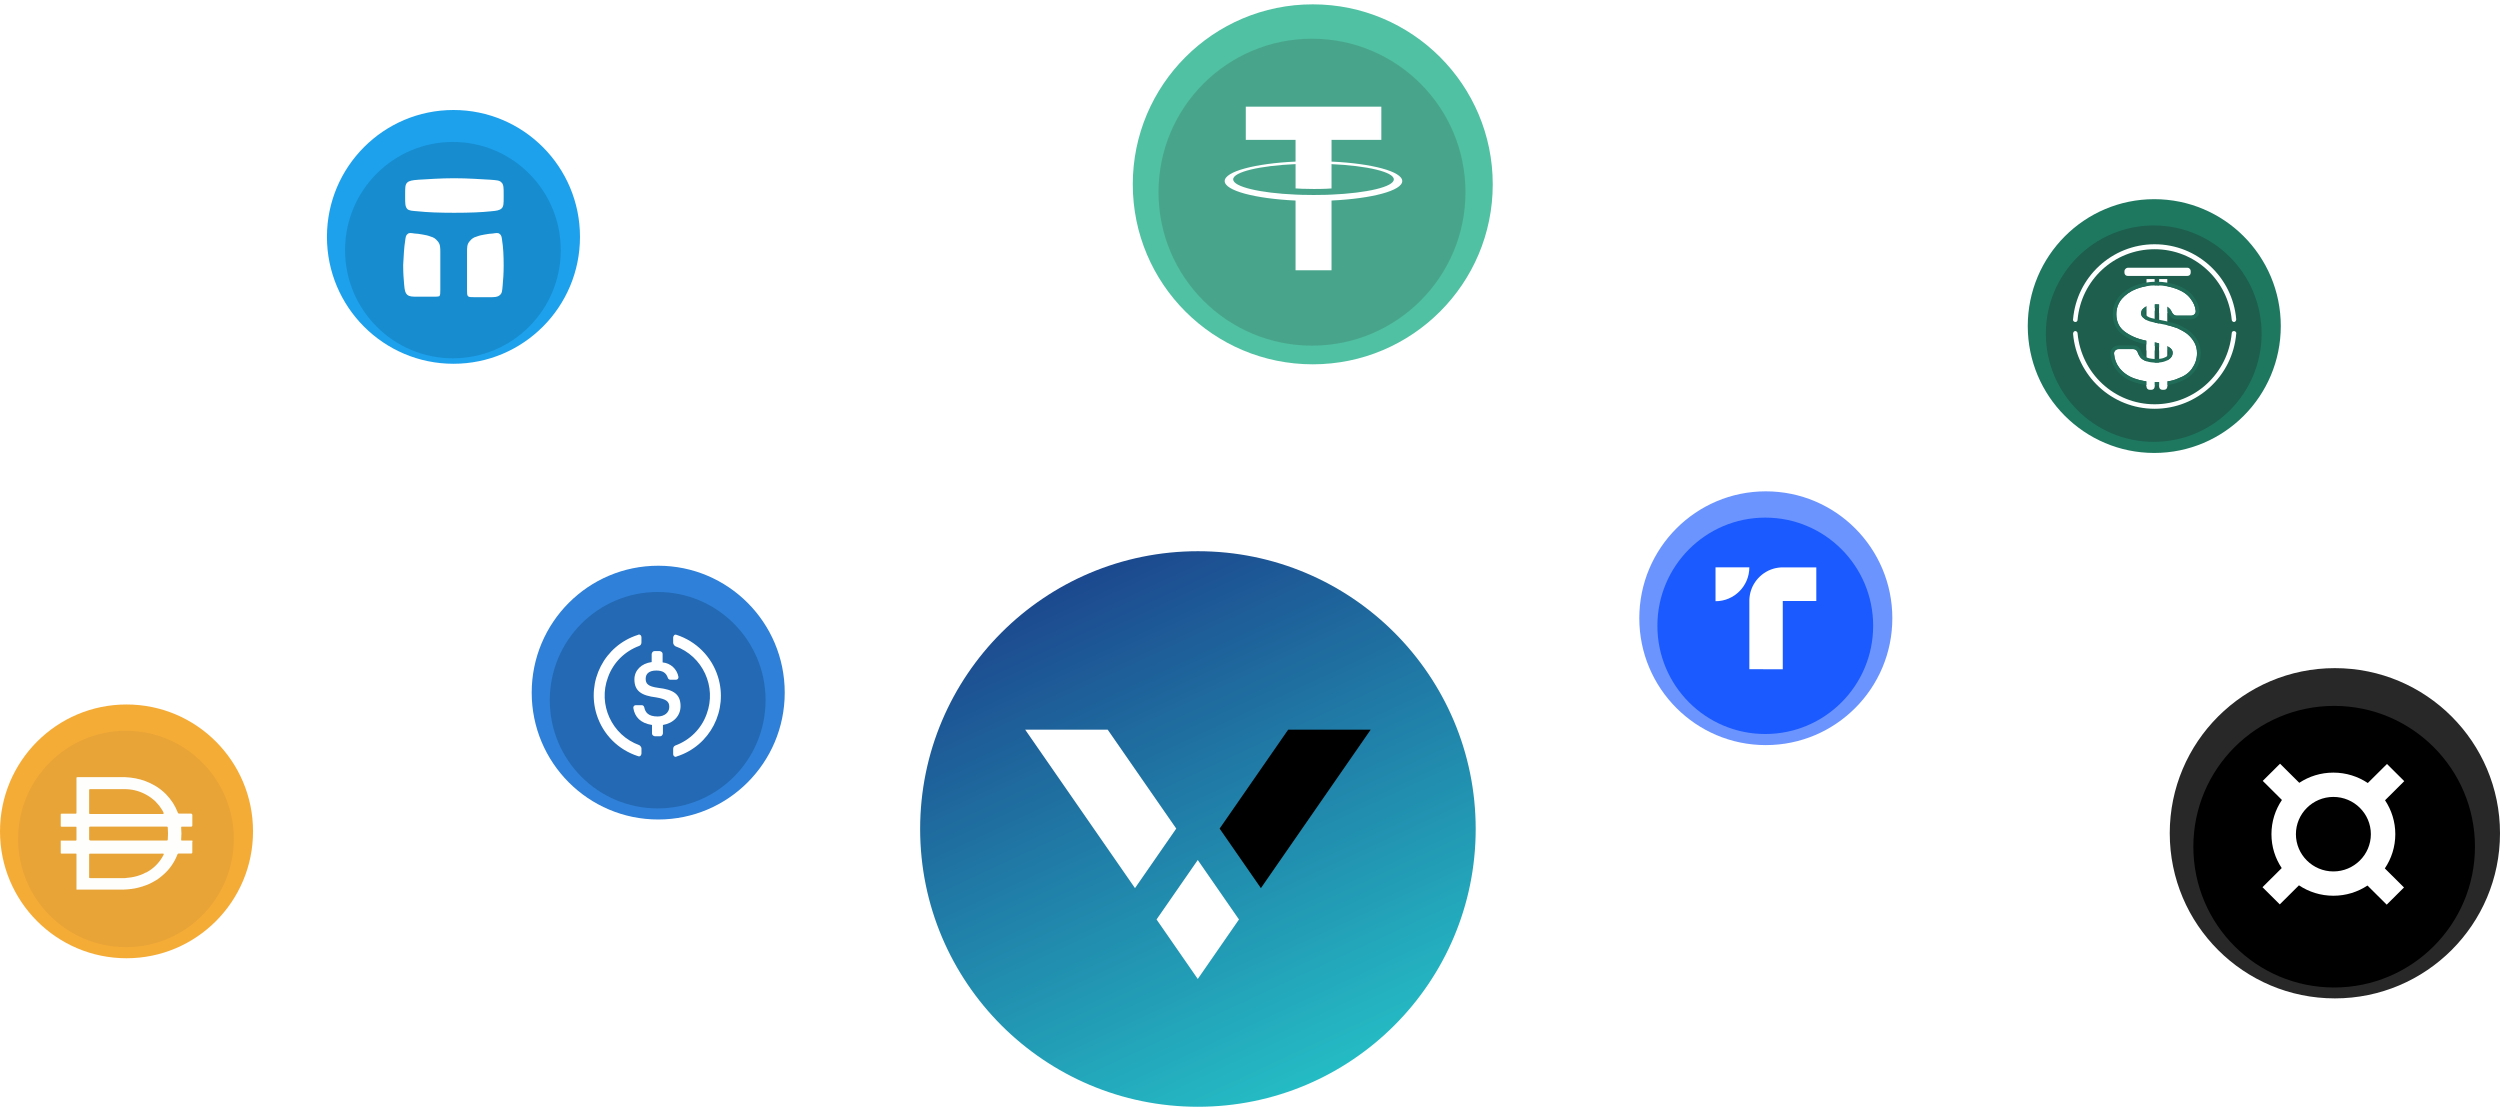 <svg width="288" height="128" viewBox="0 0 288 128" fill="none" xmlns="http://www.w3.org/2000/svg">
<g clip-path="url(#clip0_8668_107625)">
<path d="M138 127.5C155.673 127.5 170 113.173 170 95.5C170 77.827 155.673 63.5 138 63.5C120.327 63.5 106 77.827 106 95.5C106 113.173 120.327 127.5 138 127.5Z" fill="url(#paint0_linear_8668_107625)"/>
<path d="M140.5 95.453L145.255 102.313L157.904 84.057H148.398L140.5 95.453Z" fill="black"/>
<path d="M135.504 95.453L130.751 102.313L118.1 84.057H127.606L135.504 95.453Z" fill="white"/>
<path d="M142.73 105.923L137.983 99.072L133.234 105.923L137.983 112.777L142.73 105.923Z" fill="white"/>
</g>
<path d="M14.575 81.156C22.625 81.156 29.149 87.702 29.149 95.774C29.149 103.845 22.625 110.391 14.575 110.391C6.524 110.391 0 103.848 0 95.774C0 87.699 6.526 81.156 14.575 81.156Z" fill="#F5AC37"/>
<g filter="url(#filter0_i_8668_107625)">
<path d="M14.512 83.383C21.377 83.383 26.94 88.964 26.94 95.847C26.94 102.73 21.377 108.311 14.512 108.311C7.647 108.311 2.084 102.732 2.084 95.847C2.084 88.962 7.649 83.383 14.512 83.383Z" fill="#E8A436"/>
</g>
<g filter="url(#filter1_d_8668_107625)">
<path d="M14.77 96.617H19.184C19.277 96.617 19.322 96.617 19.329 96.493C19.365 96.042 19.365 95.589 19.329 95.14C19.329 95.052 19.287 95.016 19.191 95.016H10.406C10.298 95.016 10.268 95.052 10.268 95.155V96.45C10.268 96.561 10.326 96.617 10.441 96.617H14.768H14.77ZM18.837 93.5C18.85 93.466 18.85 93.431 18.837 93.399C18.764 93.238 18.676 93.085 18.573 92.94C18.421 92.693 18.241 92.467 18.036 92.263C17.939 92.139 17.827 92.029 17.702 91.935C17.073 91.398 16.326 91.02 15.524 90.829C15.119 90.737 14.704 90.694 14.29 90.698H10.391C10.283 90.698 10.268 90.741 10.268 90.837V93.421C10.268 93.53 10.268 93.56 10.406 93.56H18.784C18.784 93.56 18.857 93.545 18.872 93.502H18.837V93.5ZM18.837 98.131C18.713 98.118 18.588 98.118 18.465 98.131H10.414C10.305 98.131 10.268 98.131 10.268 98.277V100.804C10.268 100.92 10.268 100.95 10.414 100.95H14.131C14.309 100.963 14.486 100.95 14.662 100.915C15.201 100.875 15.731 100.759 16.237 100.565C16.422 100.501 16.599 100.417 16.767 100.317H16.817C17.689 99.863 18.396 99.149 18.842 98.272C18.842 98.272 18.893 98.161 18.837 98.133V98.131ZM8.81 102.261V98.234C8.81 98.139 8.81 98.126 8.695 98.126H7.119C7.032 98.126 6.996 98.126 6.996 98.01V96.626H8.68C8.773 96.626 8.81 96.626 8.81 96.503V95.134C8.81 95.046 8.81 95.026 8.695 95.026H7.119C7.032 95.026 6.996 95.026 6.996 94.91V93.629C6.996 93.549 6.996 93.528 7.112 93.528H8.672C8.78 93.528 8.81 93.528 8.81 93.39V89.464C8.81 89.348 8.81 89.318 8.956 89.318H14.4C14.796 89.333 15.188 89.378 15.576 89.449C16.377 89.597 17.146 89.884 17.848 90.294C18.314 90.569 18.743 90.902 19.124 91.284C19.412 91.583 19.671 91.907 19.901 92.252C20.128 92.602 20.319 92.974 20.468 93.365C20.487 93.466 20.584 93.536 20.684 93.519H21.983C22.094 93.519 22.152 93.573 22.157 93.68V94.874C22.157 94.99 22.114 95.02 21.997 95.02H20.994C20.893 95.02 20.864 95.02 20.871 95.151C20.91 95.595 20.91 96.04 20.871 96.484C20.871 96.607 20.871 96.622 21.009 96.622H22.155C22.206 96.688 22.155 96.753 22.155 96.819C22.163 96.903 22.163 96.989 22.155 97.073V97.955C22.155 98.079 22.12 98.116 22.01 98.116H20.638C20.543 98.097 20.449 98.159 20.427 98.255C20.1 99.106 19.578 99.87 18.902 100.482C18.656 100.705 18.396 100.915 18.126 101.107C17.834 101.276 17.553 101.45 17.254 101.589C16.705 101.836 16.13 102.019 15.541 102.135C14.981 102.236 14.411 102.281 13.842 102.274H8.803V102.266H8.805L8.81 102.261Z" fill="#FEFEFD"/>
</g>
<path d="M151.231 0.5C162.684 0.5 171.965 9.785 171.965 21.235C171.965 32.684 162.684 41.969 151.231 41.969C139.777 41.969 130.496 32.688 130.496 21.235C130.496 9.781 139.781 0.5 151.231 0.5Z" fill="#50C1A2"/>
<g filter="url(#filter2_i_8668_107625)">
<path d="M151.141 3.658C160.908 3.658 168.822 11.575 168.822 21.339C168.822 31.102 160.908 39.019 151.141 39.019C141.375 39.019 133.461 31.105 133.461 21.339C133.461 11.572 141.378 3.658 151.141 3.658Z" fill="#48A58C"/>
</g>
<g filter="url(#filter3_d_8668_107625)">
<path fill-rule="evenodd" clip-rule="evenodd" d="M153.393 22.207C153.278 22.216 152.677 22.253 151.338 22.253C150.271 22.253 149.515 22.221 149.25 22.207C145.132 22.027 142.06 21.308 142.06 20.452C142.06 19.596 145.134 18.878 149.25 18.695V21.496C149.519 21.516 150.292 21.561 151.356 21.561C152.634 21.561 153.273 21.507 153.391 21.498V18.699C157.5 18.882 160.568 19.598 160.568 20.454C160.568 21.311 157.502 22.027 153.391 22.21H153.395L153.393 22.207ZM153.393 18.405V15.9H159.129V12.078H143.515V15.9H149.248V18.405C144.588 18.62 141.084 19.542 141.084 20.649C141.084 21.756 144.588 22.677 149.248 22.892V30.923H153.391V22.89C158.04 22.675 161.539 21.753 161.539 20.649C161.539 19.544 158.042 18.62 153.391 18.405H153.393Z" fill="white"/>
</g>
<path d="M75.827 65.172C83.877 65.172 90.401 71.717 90.401 79.789C90.401 87.861 83.877 94.406 75.827 94.406C67.776 94.406 61.252 87.864 61.252 79.789C61.252 71.715 67.778 65.172 75.827 65.172Z" fill="#2F80D8"/>
<g filter="url(#filter4_i_8668_107625)">
<path d="M75.764 67.398C82.629 67.398 88.192 72.98 88.192 79.863C88.192 86.746 82.629 92.327 75.764 92.327C68.899 92.327 63.336 86.748 63.336 79.863C63.336 72.978 68.901 67.398 75.764 67.398Z" fill="#2369B4"/>
</g>
<path d="M78.401 81.359C78.401 79.933 77.548 79.444 75.843 79.242C74.625 79.079 74.382 78.753 74.382 78.183C74.382 77.613 74.788 77.246 75.6 77.246C76.33 77.246 76.737 77.49 76.94 78.102C76.981 78.224 77.102 78.306 77.224 78.306H77.874C78.035 78.306 78.158 78.183 78.158 78.02V77.979C77.996 77.084 77.265 76.391 76.332 76.31V75.332C76.332 75.17 76.209 75.047 76.006 75.006H75.398C75.236 75.006 75.114 75.129 75.073 75.332V76.269C73.855 76.431 73.083 77.246 73.083 78.264C73.083 79.608 73.894 80.137 75.6 80.341C76.737 80.545 77.102 80.788 77.102 81.44C77.102 82.091 76.533 82.538 75.762 82.538C74.706 82.538 74.341 82.091 74.218 81.48C74.177 81.317 74.056 81.236 73.934 81.236H73.243C73.081 81.236 72.959 81.359 72.959 81.521V81.562C73.121 82.58 73.77 83.312 75.111 83.516V84.494C75.111 84.657 75.233 84.779 75.436 84.821H76.044C76.206 84.821 76.329 84.698 76.37 84.494V83.516C77.588 83.312 78.399 82.457 78.399 81.359H78.401Z" fill="white"/>
<g filter="url(#filter5_d_8668_107625)">
<path d="M73.653 85.634C70.486 84.493 68.862 80.952 70.04 77.816C70.648 76.106 71.988 74.803 73.653 74.193C73.814 74.112 73.895 73.989 73.895 73.785V73.215C73.895 73.053 73.814 72.93 73.653 72.889C73.611 72.889 73.53 72.889 73.49 72.93C69.633 74.151 67.523 78.263 68.741 82.132C69.472 84.412 71.218 86.162 73.49 86.895C73.653 86.976 73.816 86.895 73.856 86.733C73.897 86.691 73.897 86.651 73.897 86.57V86C73.897 85.877 73.775 85.715 73.654 85.634H73.653ZM77.956 72.93C77.794 72.849 77.63 72.93 77.59 73.093C77.549 73.134 77.549 73.174 77.549 73.255V73.825C77.549 73.987 77.671 74.151 77.792 74.233C80.958 75.373 82.583 78.915 81.405 82.05C80.796 83.761 79.456 85.064 77.792 85.674C77.63 85.755 77.549 85.877 77.549 86.081V86.651C77.549 86.814 77.63 86.936 77.792 86.978C77.833 86.978 77.914 86.978 77.954 86.936C81.811 85.715 83.921 81.603 82.704 77.735C81.973 75.414 80.187 73.663 77.954 72.93H77.956Z" fill="white"/>
</g>
<path d="M203.422 56.602C211.473 56.602 217.997 63.147 217.997 71.219C217.997 79.291 211.473 85.836 203.422 85.836C195.372 85.836 188.848 79.293 188.848 71.219C188.848 63.145 195.374 56.602 203.422 56.602Z" fill="#6B94FF"/>
<g filter="url(#filter6_i_8668_107625)">
<path d="M203.36 58.828C210.225 58.828 215.788 64.409 215.788 71.292C215.788 78.175 210.225 83.757 203.36 83.757C196.495 83.757 190.932 78.177 190.932 71.292C190.932 64.407 196.497 58.828 203.36 58.828Z" fill="#1B5AFE"/>
</g>
<path fill-rule="evenodd" clip-rule="evenodd" d="M197.629 65.353V69.26C199.78 69.26 201.524 67.511 201.524 65.353H197.629Z" fill="white"/>
<path fill-rule="evenodd" clip-rule="evenodd" d="M201.525 77.09V69.225C201.525 69.192 201.525 69.159 201.525 69.126C201.525 69.093 201.525 69.059 201.529 69.026C201.529 68.993 201.533 68.96 201.535 68.929C201.537 68.896 201.541 68.865 201.545 68.832C201.549 68.799 201.553 68.768 201.556 68.735C201.56 68.701 201.564 68.67 201.57 68.637C201.574 68.604 201.58 68.573 201.585 68.542C201.591 68.509 201.597 68.478 201.603 68.447C201.609 68.416 201.617 68.384 201.622 68.353C201.63 68.322 201.638 68.291 201.646 68.26C201.653 68.229 201.661 68.198 201.671 68.168C201.679 68.137 201.688 68.108 201.698 68.077C201.708 68.046 201.717 68.017 201.727 67.988C201.737 67.957 201.746 67.927 201.758 67.898C201.77 67.869 201.779 67.84 201.791 67.811C201.803 67.781 201.814 67.752 201.826 67.723C201.838 67.694 201.851 67.665 201.863 67.637C201.876 67.608 201.89 67.581 201.902 67.552C201.915 67.523 201.929 67.495 201.944 67.468C201.96 67.441 201.973 67.414 201.989 67.386C202.004 67.359 202.02 67.332 202.035 67.305C202.051 67.278 202.067 67.25 202.084 67.225C202.1 67.198 202.117 67.172 202.132 67.145C202.148 67.118 202.165 67.093 202.183 67.067C202.2 67.042 202.218 67.017 202.235 66.992C202.253 66.966 202.272 66.941 202.29 66.916C202.307 66.89 202.326 66.867 202.346 66.842C202.365 66.817 202.385 66.793 202.404 66.77C202.423 66.746 202.443 66.721 202.464 66.7C202.484 66.676 202.505 66.653 202.526 66.63C202.548 66.606 202.569 66.583 202.59 66.562C202.612 66.54 202.633 66.517 202.654 66.496C202.676 66.474 202.699 66.451 202.72 66.431C202.742 66.41 202.765 66.388 202.788 66.367C202.811 66.346 202.835 66.326 202.858 66.305C202.881 66.283 202.904 66.264 202.928 66.245C202.951 66.225 202.976 66.206 203 66.186C203.025 66.167 203.048 66.147 203.073 66.13C203.098 66.112 203.122 66.093 203.149 66.075C203.174 66.058 203.199 66.04 203.225 66.023C203.25 66.005 203.275 65.988 203.302 65.972C203.327 65.957 203.354 65.939 203.382 65.924C203.409 65.908 203.434 65.891 203.461 65.875C203.488 65.859 203.515 65.844 203.543 65.828C203.57 65.813 203.597 65.799 203.624 65.784C203.651 65.768 203.68 65.754 203.708 65.741C203.735 65.727 203.764 65.713 203.793 65.702C203.822 65.688 203.849 65.677 203.878 65.665C203.907 65.653 203.936 65.641 203.966 65.63C203.995 65.618 204.024 65.606 204.053 65.597C204.082 65.587 204.113 65.575 204.142 65.566C204.171 65.556 204.202 65.546 204.231 65.536C204.26 65.527 204.291 65.519 204.322 65.509C204.353 65.499 204.384 65.492 204.414 65.484C204.445 65.476 204.476 65.468 204.507 65.46C204.538 65.453 204.569 65.447 204.6 65.441C204.631 65.435 204.664 65.427 204.695 65.424C204.726 65.42 204.759 65.412 204.79 65.408L204.887 65.394C204.92 65.391 204.951 65.387 204.984 65.383C205.017 65.379 205.048 65.377 205.081 65.373C205.114 65.371 205.145 65.369 205.178 65.367C205.211 65.365 205.244 65.365 205.277 65.363C205.31 65.363 205.343 65.363 205.376 65.363H209.238V69.233H205.376V77.098L201.52 77.094L201.525 77.09Z" fill="white"/>
<path d="M248.172 22.945C256.223 22.945 262.747 29.491 262.747 37.563C262.747 45.635 256.223 52.18 248.172 52.18C240.122 52.18 233.598 45.637 233.598 37.563C233.598 29.488 240.124 22.945 248.172 22.945Z" fill="#1E7860"/>
<g filter="url(#filter7_i_8668_107625)">
<path d="M248.11 25.172C254.975 25.172 260.538 30.753 260.538 37.636C260.538 44.519 254.975 50.1 248.11 50.1C241.245 50.1 235.682 44.521 235.682 37.636C235.682 30.751 241.247 25.172 248.11 25.172Z" fill="#1D5E4D"/>
</g>
<path d="M248.007 42.197H246.916V43.291H248.007V42.197Z" fill="#216C58"/>
<path d="M249.825 42.197H248.734V43.291H249.825V42.197Z" fill="#216C58"/>
<path d="M245.1 30.846H252.006C252.213 30.846 252.37 31.053 252.37 31.211V31.418C252.37 31.626 252.215 31.784 252.006 31.784H245.1C244.894 31.784 244.736 31.627 244.736 31.418V31.211C244.736 31.055 244.943 30.846 245.1 30.846Z" fill="white"/>
<path d="M248.214 32.147V44.54C248.214 44.747 248.059 44.905 247.85 44.905H247.643C247.437 44.905 247.279 44.749 247.279 44.54V32.147H248.214Z" fill="white"/>
<path d="M249.669 32.147V44.54C249.669 44.747 249.514 44.905 249.305 44.905H249.098C248.892 44.905 248.734 44.749 248.734 44.54V32.147H249.669Z" fill="white"/>
<path d="M247.437 35.215C247.697 35.11 248.008 35.059 248.423 35.059C248.994 35.059 249.41 35.163 249.721 35.371C249.928 35.527 250.085 35.683 250.188 35.943C250.292 36.151 250.447 36.36 250.758 36.36H252.42C252.731 36.36 252.991 36.099 252.94 35.787C252.888 35.266 252.68 34.849 252.369 34.433C252.005 33.912 251.434 33.548 250.758 33.288C250.083 33.027 249.305 32.871 248.422 32.871C247.538 32.871 246.76 33.027 246.085 33.288C245.41 33.548 244.839 33.965 244.423 34.433C244.008 34.954 243.801 35.527 243.801 36.204C243.801 37.037 244.112 37.714 244.736 38.182C245.358 38.65 246.138 39.016 247.124 39.223L248.422 39.483C248.837 39.588 249.201 39.691 249.459 39.796C249.719 39.9 249.926 40.003 250.082 40.161C250.186 40.265 250.288 40.421 250.288 40.629C250.288 40.836 250.237 40.994 250.082 41.201C249.926 41.357 249.718 41.513 249.406 41.618C249.147 41.723 248.784 41.774 248.369 41.774C247.953 41.774 247.589 41.723 247.278 41.618C246.967 41.513 246.707 41.357 246.552 41.15C246.447 40.994 246.345 40.838 246.292 40.682C246.241 40.421 246.032 40.214 245.721 40.214H244.059C243.748 40.214 243.488 40.474 243.54 40.786C243.591 41.41 243.8 41.932 244.162 42.401C244.577 42.923 245.148 43.339 245.875 43.6C246.601 43.86 247.432 44.016 248.418 44.016C249.405 44.016 250.236 43.912 250.911 43.6C251.637 43.339 252.157 42.976 252.521 42.455C252.885 41.933 253.092 41.361 253.092 40.684C253.092 40.215 252.988 39.799 252.781 39.434C252.574 39.069 252.314 38.757 252.001 38.496C251.689 38.235 251.275 38.028 250.859 37.819C250.444 37.663 249.924 37.507 249.406 37.402L248.369 37.195C248.109 37.143 247.902 37.09 247.694 37.039C247.487 36.987 247.278 36.883 247.123 36.778C246.967 36.674 246.863 36.571 246.759 36.466C246.707 36.362 246.654 36.259 246.654 36.101C246.654 35.945 246.706 35.736 246.81 35.633C247.017 35.425 247.174 35.321 247.432 35.216L247.437 35.215Z" fill="white"/>
<path d="M248.423 32.873C249.305 32.873 250.085 33.029 250.76 33.29C251.435 33.55 252.006 33.914 252.37 34.435C252.681 34.852 252.89 35.268 252.941 35.789C252.992 36.101 252.734 36.362 252.421 36.362H250.76C250.449 36.362 250.293 36.154 250.189 35.945C250.085 35.685 249.929 35.529 249.722 35.373C249.411 35.165 248.996 35.061 248.425 35.061C248.009 35.061 247.698 35.112 247.438 35.217C247.179 35.321 247.023 35.424 246.816 35.633C246.712 35.738 246.661 35.945 246.661 36.101C246.661 36.257 246.712 36.362 246.765 36.466C246.869 36.571 246.972 36.674 247.129 36.778C247.284 36.883 247.493 36.986 247.7 37.039C247.907 37.09 248.115 37.144 248.375 37.195L249.413 37.403C249.932 37.507 250.45 37.663 250.866 37.819C251.281 38.027 251.696 38.236 252.008 38.496C252.319 38.757 252.579 39.069 252.787 39.434C252.994 39.799 253.098 40.216 253.098 40.684C253.098 41.361 252.891 41.934 252.527 42.455C252.163 42.976 251.645 43.339 250.917 43.6C250.242 43.912 249.411 44.017 248.425 44.017C247.438 44.017 246.608 43.861 245.881 43.6C245.155 43.339 244.584 42.923 244.168 42.402C243.804 41.934 243.597 41.413 243.546 40.787C243.495 40.475 243.753 40.214 244.066 40.214H245.727C246.038 40.214 246.247 40.422 246.298 40.682C246.349 40.838 246.454 40.994 246.558 41.15C246.713 41.358 246.973 41.515 247.284 41.618C247.596 41.723 247.96 41.774 248.375 41.774C248.79 41.774 249.154 41.723 249.413 41.618C249.724 41.514 249.932 41.358 250.088 41.202C250.243 40.994 250.295 40.837 250.295 40.629C250.295 40.422 250.19 40.264 250.088 40.161C249.932 40.005 249.724 39.9 249.466 39.796C249.206 39.691 248.843 39.588 248.428 39.484L247.131 39.223C246.144 39.016 245.365 38.651 244.742 38.183C244.12 37.715 243.807 37.037 243.807 36.204C243.807 35.527 244.014 34.954 244.43 34.433C244.845 33.965 245.416 33.549 246.091 33.288C246.766 33.027 247.544 32.871 248.428 32.871M248.428 32.453C247.543 32.453 246.707 32.602 245.942 32.898C245.239 33.17 244.608 33.605 244.119 34.156L244.112 34.164L244.105 34.173C243.625 34.775 243.39 35.439 243.39 36.204C243.39 37.175 243.771 37.975 244.491 38.518C245.199 39.051 246.058 39.426 247.043 39.633L248.335 39.892C248.777 40.003 249.097 40.1 249.31 40.184C249.562 40.285 249.701 40.364 249.793 40.456C249.879 40.543 249.879 40.608 249.879 40.629C249.879 40.732 249.864 40.8 249.773 40.928C249.631 41.064 249.476 41.158 249.282 41.223L249.27 41.227L249.259 41.232C249.055 41.313 248.742 41.358 248.375 41.358C248.008 41.358 247.683 41.313 247.417 41.223C247.179 41.144 246.993 41.032 246.897 40.908C246.818 40.788 246.737 40.666 246.7 40.568C246.593 40.105 246.207 39.796 245.727 39.796H244.066C243.781 39.796 243.515 39.919 243.334 40.131C243.169 40.327 243.096 40.583 243.132 40.835C243.192 41.524 243.423 42.12 243.841 42.656C244.325 43.265 244.964 43.711 245.742 43.99C246.571 44.287 247.448 44.432 248.426 44.432C249.565 44.432 250.407 44.289 251.076 43.985C251.878 43.695 252.464 43.271 252.87 42.692C253.305 42.07 253.517 41.411 253.517 40.682C253.517 40.143 253.394 39.651 253.151 39.225C252.919 38.818 252.625 38.465 252.277 38.174C251.928 37.882 251.485 37.66 251.054 37.444L251.034 37.434L251.015 37.426C250.535 37.245 249.995 37.09 249.497 36.991L248.459 36.783C248.21 36.734 248.013 36.684 247.804 36.632C247.665 36.597 247.501 36.521 247.362 36.43C247.261 36.364 247.188 36.294 247.111 36.219C247.087 36.171 247.079 36.141 247.079 36.101C247.079 36.03 247.102 35.95 247.119 35.922C247.283 35.758 247.392 35.686 247.596 35.603C247.811 35.517 248.075 35.477 248.428 35.477C248.896 35.477 249.242 35.555 249.485 35.713C249.664 35.849 249.745 35.947 249.807 36.1L249.813 36.116L249.821 36.131C250.035 36.561 250.353 36.778 250.765 36.778H252.426C252.711 36.778 252.977 36.656 253.158 36.443C253.325 36.246 253.398 35.988 253.36 35.734C253.303 35.19 253.103 34.712 252.713 34.189C252.332 33.647 251.726 33.212 250.915 32.9C250.151 32.604 249.315 32.455 248.43 32.455L248.428 32.453Z" fill="#216C58"/>
<path d="M248.216 34.545H247.281V35.795H248.216V34.545Z" fill="white"/>
<path d="M248.216 39.072H247.281V40.373H248.216V39.072Z" fill="white"/>
<path d="M248.216 43.246H247.281V44.496H248.216V43.246Z" fill="white"/>
<path d="M249.669 34.82H248.734V36.07H249.669V34.82Z" fill="white"/>
<path d="M249.669 39.072H248.734V40.373H249.669V39.072Z" fill="white"/>
<path d="M249.671 43.246H248.736V44.496H249.671V43.246Z" fill="white"/>
<path fill-rule="evenodd" clip-rule="evenodd" d="M257.353 38.135C257.198 38.135 257.094 38.24 257.094 38.396C256.678 42.978 252.888 46.572 248.215 46.572C243.541 46.572 239.752 42.978 239.336 38.396C239.336 38.24 239.181 38.135 239.076 38.135C238.921 38.135 238.817 38.291 238.817 38.447C239.232 43.291 243.282 47.091 248.215 47.091C253.148 47.091 257.198 43.291 257.613 38.447C257.665 38.291 257.509 38.135 257.353 38.135ZM239.076 37.095C239.232 37.095 239.336 36.99 239.336 36.834C239.752 32.252 243.541 28.711 248.215 28.711C252.888 28.711 256.678 32.305 257.094 36.834C257.094 36.99 257.249 37.095 257.353 37.095C257.509 37.095 257.613 36.939 257.613 36.783C257.198 31.939 253.148 28.139 248.215 28.139C243.282 28.139 239.232 31.939 238.817 36.783C238.765 36.939 238.921 37.095 239.076 37.095Z" fill="white"/>
<path d="M52.239 12.672C60.29 12.672 66.814 19.217 66.814 27.289C66.814 35.361 60.29 41.907 52.239 41.907C44.188 41.907 37.664 35.364 37.664 27.289C37.664 19.215 44.19 12.672 52.239 12.672Z" fill="#1DA1ED"/>
<g filter="url(#filter8_i_8668_107625)">
<path d="M52.176 14.898C59.041 14.898 64.604 20.48 64.604 27.363C64.604 34.246 59.041 39.827 52.176 39.827C45.311 39.827 39.748 34.248 39.748 27.363C39.748 20.478 45.313 14.898 52.176 14.898Z" fill="#178DD0"/>
</g>
<path d="M46.673 27.755C46.73 27.357 46.73 27.128 46.959 26.958C47.13 26.787 47.358 26.843 47.758 26.901C47.986 26.901 48.328 26.958 48.67 27.015C49.013 27.072 49.298 27.13 49.583 27.243C49.982 27.357 50.153 27.47 50.439 27.811C50.724 28.152 50.724 28.494 50.724 29.118V33.383C50.724 33.781 50.724 34.01 50.61 34.122C50.439 34.179 50.211 34.179 49.81 34.179H48.157C47.472 34.179 47.188 34.179 46.902 33.952C46.675 33.725 46.617 33.44 46.56 32.815C46.503 32.189 46.445 31.45 46.445 30.54C46.502 29.403 46.56 28.436 46.673 27.753V27.755Z" fill="white"/>
<path d="M57.852 27.755C57.796 27.357 57.796 27.128 57.566 26.958C57.395 26.787 57.167 26.843 56.767 26.901C56.539 26.901 56.197 26.958 55.855 27.015C55.512 27.072 55.227 27.13 54.942 27.243C54.544 27.357 54.372 27.47 54.087 27.811C53.801 28.152 53.801 28.494 53.801 29.118V33.383C53.801 33.781 53.801 34.01 53.915 34.122C54.03 34.237 54.258 34.237 54.657 34.237H56.31C56.995 34.237 57.279 34.237 57.565 34.01C57.851 33.782 57.851 33.498 57.907 32.873C57.964 32.248 58.022 31.508 58.022 30.598C58.022 29.403 57.965 28.437 57.851 27.755H57.852Z" fill="white"/>
<path d="M46.673 22.353C46.673 21.613 46.673 21.272 46.901 21.045C47.129 20.818 47.471 20.76 48.212 20.704C49.239 20.648 50.722 20.533 52.319 20.533C53.916 20.533 55.398 20.648 56.483 20.704C57.168 20.76 57.567 20.76 57.795 21.045C58.022 21.272 58.022 21.671 58.022 22.353V22.694C58.022 23.433 58.022 23.774 57.795 24.001C57.567 24.228 57.224 24.286 56.54 24.343C55.513 24.457 54.03 24.513 52.319 24.513C50.607 24.513 49.181 24.457 48.154 24.343C47.47 24.286 47.127 24.286 46.9 24.058C46.672 23.773 46.672 23.431 46.672 22.692V22.351L46.673 22.353Z" fill="white"/>
<path d="M268.978 76.969C279.485 76.969 288 85.487 288 95.991C288 106.496 279.485 115.014 268.978 115.014C258.47 115.014 249.955 106.499 249.955 95.991C249.955 85.484 258.473 76.969 268.978 76.969Z" fill="#282828"/>
<g filter="url(#filter9_i_8668_107625)">
<path d="M268.894 79.867C277.854 79.867 285.115 87.13 285.115 96.088C285.115 105.045 277.854 112.308 268.894 112.308C259.935 112.308 252.674 105.048 252.674 96.088C252.674 87.128 259.937 79.867 268.894 79.867Z" fill="black"/>
</g>
<path d="M275.939 96.097C275.939 94.655 275.503 93.312 274.757 92.191L276.971 89.989L274.98 88.009L272.771 90.204C271.637 89.447 270.272 89.005 268.806 89.005C267.34 89.005 266.005 89.438 264.877 90.18L262.661 87.978L260.669 89.959L262.878 92.155C262.116 93.282 261.671 94.638 261.671 96.096C261.671 97.554 262.107 98.881 262.854 100.002L260.639 102.205L262.631 104.186L264.839 101.99C265.974 102.747 267.338 103.189 268.804 103.189C270.27 103.189 271.605 102.756 272.733 102.014L274.949 104.217L276.941 102.236L274.732 100.041C275.494 98.911 275.939 97.555 275.939 96.097ZM264.489 96.097C264.489 93.731 266.426 91.806 268.806 91.806C271.186 91.806 273.123 93.731 273.123 96.097C273.123 98.464 271.186 100.389 268.806 100.389C266.426 100.389 264.489 98.464 264.489 96.097Z" fill="white"/>
<defs>
<filter id="filter0_i_8668_107625" x="2.084" y="83.383" width="24.855" height="25.728" filterUnits="userSpaceOnUse" color-interpolation-filters="sRGB">
<feFlood flood-opacity="0" result="BackgroundImageFix"/>
<feBlend mode="normal" in="SourceGraphic" in2="BackgroundImageFix" result="shape"/>
<feColorMatrix in="SourceAlpha" type="matrix" values="0 0 0 0 0 0 0 0 0 0 0 0 0 0 0 0 0 0 127 0" result="hardAlpha"/>
<feOffset dy="0.801"/>
<feGaussianBlur stdDeviation="0.801"/>
<feComposite in2="hardAlpha" operator="arithmetic" k2="-1" k3="1"/>
<feColorMatrix type="matrix" values="0 0 0 0 0.435 0 0 0 0 0.435 0 0 0 0 0.435 0 0 0 0.15 0"/>
<feBlend mode="normal" in2="shape" result="effect1_innerShadow_8668_107625"/>
</filter>
<filter id="filter1_d_8668_107625" x="6.157" y="88.689" width="16.86" height="14.634" filterUnits="userSpaceOnUse" color-interpolation-filters="sRGB">
<feFlood flood-opacity="0" result="BackgroundImageFix"/>
<feColorMatrix in="SourceAlpha" type="matrix" values="0 0 0 0 0 0 0 0 0 0 0 0 0 0 0 0 0 0 127 0" result="hardAlpha"/>
<feOffset dy="0.21"/>
<feGaussianBlur stdDeviation="0.42"/>
<feComposite in2="hardAlpha" operator="out"/>
<feColorMatrix type="matrix" values="0 0 0 0 0 0 0 0 0 0 0 0 0 0 0 0 0 0 0.16 0"/>
<feBlend mode="normal" in2="BackgroundImageFix" result="effect1_dropShadow_8668_107625"/>
<feBlend mode="normal" in="SourceGraphic" in2="effect1_dropShadow_8668_107625" result="shape"/>
</filter>
<filter id="filter2_i_8668_107625" x="133.461" y="3.658" width="35.361" height="36.162" filterUnits="userSpaceOnUse" color-interpolation-filters="sRGB">
<feFlood flood-opacity="0" result="BackgroundImageFix"/>
<feBlend mode="normal" in="SourceGraphic" in2="BackgroundImageFix" result="shape"/>
<feColorMatrix in="SourceAlpha" type="matrix" values="0 0 0 0 0 0 0 0 0 0 0 0 0 0 0 0 0 0 127 0" result="hardAlpha"/>
<feOffset dy="0.801"/>
<feGaussianBlur stdDeviation="0.801"/>
<feComposite in2="hardAlpha" operator="arithmetic" k2="-1" k3="1"/>
<feColorMatrix type="matrix" values="0 0 0 0 0.435 0 0 0 0 0.435 0 0 0 0 0.435 0 0 0 0.15 0"/>
<feBlend mode="normal" in2="shape" result="effect1_innerShadow_8668_107625"/>
</filter>
<filter id="filter3_d_8668_107625" x="140.245" y="11.449" width="22.134" height="20.523" filterUnits="userSpaceOnUse" color-interpolation-filters="sRGB">
<feFlood flood-opacity="0" result="BackgroundImageFix"/>
<feColorMatrix in="SourceAlpha" type="matrix" values="0 0 0 0 0 0 0 0 0 0 0 0 0 0 0 0 0 0 127 0" result="hardAlpha"/>
<feOffset dy="0.21"/>
<feGaussianBlur stdDeviation="0.42"/>
<feComposite in2="hardAlpha" operator="out"/>
<feColorMatrix type="matrix" values="0 0 0 0 0 0 0 0 0 0 0 0 0 0 0 0 0 0 0.16 0"/>
<feBlend mode="normal" in2="BackgroundImageFix" result="effect1_dropShadow_8668_107625"/>
<feBlend mode="normal" in="SourceGraphic" in2="effect1_dropShadow_8668_107625" result="shape"/>
</filter>
<filter id="filter4_i_8668_107625" x="63.336" y="67.398" width="24.855" height="25.728" filterUnits="userSpaceOnUse" color-interpolation-filters="sRGB">
<feFlood flood-opacity="0" result="BackgroundImageFix"/>
<feBlend mode="normal" in="SourceGraphic" in2="BackgroundImageFix" result="shape"/>
<feColorMatrix in="SourceAlpha" type="matrix" values="0 0 0 0 0 0 0 0 0 0 0 0 0 0 0 0 0 0 127 0" result="hardAlpha"/>
<feOffset dy="0.801"/>
<feGaussianBlur stdDeviation="0.801"/>
<feComposite in2="hardAlpha" operator="arithmetic" k2="-1" k3="1"/>
<feColorMatrix type="matrix" values="0 0 0 0 0 0 0 0 0 0 0 0 0 0 0 0 0 0 0.15 0"/>
<feBlend mode="normal" in2="shape" result="effect1_innerShadow_8668_107625"/>
</filter>
<filter id="filter5_d_8668_107625" x="67.557" y="72.259" width="16.331" height="15.769" filterUnits="userSpaceOnUse" color-interpolation-filters="sRGB">
<feFlood flood-opacity="0" result="BackgroundImageFix"/>
<feColorMatrix in="SourceAlpha" type="matrix" values="0 0 0 0 0 0 0 0 0 0 0 0 0 0 0 0 0 0 127 0" result="hardAlpha"/>
<feOffset dy="0.21"/>
<feGaussianBlur stdDeviation="0.42"/>
<feComposite in2="hardAlpha" operator="out"/>
<feColorMatrix type="matrix" values="0 0 0 0 0 0 0 0 0 0 0 0 0 0 0 0 0 0 0.16 0"/>
<feBlend mode="normal" in2="BackgroundImageFix" result="effect1_dropShadow_8668_107625"/>
<feBlend mode="normal" in="SourceGraphic" in2="effect1_dropShadow_8668_107625" result="shape"/>
</filter>
<filter id="filter6_i_8668_107625" x="190.932" y="58.828" width="24.855" height="25.728" filterUnits="userSpaceOnUse" color-interpolation-filters="sRGB">
<feFlood flood-opacity="0" result="BackgroundImageFix"/>
<feBlend mode="normal" in="SourceGraphic" in2="BackgroundImageFix" result="shape"/>
<feColorMatrix in="SourceAlpha" type="matrix" values="0 0 0 0 0 0 0 0 0 0 0 0 0 0 0 0 0 0 127 0" result="hardAlpha"/>
<feOffset dy="0.801"/>
<feGaussianBlur stdDeviation="0.801"/>
<feComposite in2="hardAlpha" operator="arithmetic" k2="-1" k3="1"/>
<feColorMatrix type="matrix" values="0 0 0 0 0 0 0 0 0 0 0 0 0 0 0 0 0 0 0.15 0"/>
<feBlend mode="normal" in2="shape" result="effect1_innerShadow_8668_107625"/>
</filter>
<filter id="filter7_i_8668_107625" x="235.682" y="25.172" width="24.855" height="25.728" filterUnits="userSpaceOnUse" color-interpolation-filters="sRGB">
<feFlood flood-opacity="0" result="BackgroundImageFix"/>
<feBlend mode="normal" in="SourceGraphic" in2="BackgroundImageFix" result="shape"/>
<feColorMatrix in="SourceAlpha" type="matrix" values="0 0 0 0 0 0 0 0 0 0 0 0 0 0 0 0 0 0 127 0" result="hardAlpha"/>
<feOffset dy="0.801"/>
<feGaussianBlur stdDeviation="0.801"/>
<feComposite in2="hardAlpha" operator="arithmetic" k2="-1" k3="1"/>
<feColorMatrix type="matrix" values="0 0 0 0 0 0 0 0 0 0 0 0 0 0 0 0 0 0 0.15 0"/>
<feBlend mode="normal" in2="shape" result="effect1_innerShadow_8668_107625"/>
</filter>
<filter id="filter8_i_8668_107625" x="39.748" y="14.898" width="24.855" height="26.379" filterUnits="userSpaceOnUse" color-interpolation-filters="sRGB">
<feFlood flood-opacity="0" result="BackgroundImageFix"/>
<feBlend mode="normal" in="SourceGraphic" in2="BackgroundImageFix" result="shape"/>
<feColorMatrix in="SourceAlpha" type="matrix" values="0 0 0 0 0 0 0 0 0 0 0 0 0 0 0 0 0 0 127 0" result="hardAlpha"/>
<feOffset dy="1.452"/>
<feGaussianBlur stdDeviation="1.452"/>
<feComposite in2="hardAlpha" operator="arithmetic" k2="-1" k3="1"/>
<feColorMatrix type="matrix" values="0 0 0 0 0.435 0 0 0 0 0.435 0 0 0 0 0.435 0 0 0 0.15 0"/>
<feBlend mode="normal" in2="shape" result="effect1_innerShadow_8668_107625"/>
</filter>
<filter id="filter9_i_8668_107625" x="252.674" y="79.867" width="32.441" height="33.893" filterUnits="userSpaceOnUse" color-interpolation-filters="sRGB">
<feFlood flood-opacity="0" result="BackgroundImageFix"/>
<feBlend mode="normal" in="SourceGraphic" in2="BackgroundImageFix" result="shape"/>
<feColorMatrix in="SourceAlpha" type="matrix" values="0 0 0 0 0 0 0 0 0 0 0 0 0 0 0 0 0 0 127 0" result="hardAlpha"/>
<feOffset dy="1.452"/>
<feGaussianBlur stdDeviation="1.452"/>
<feComposite in2="hardAlpha" operator="arithmetic" k2="-1" k3="1"/>
<feColorMatrix type="matrix" values="0 0 0 0 0.435 0 0 0 0 0.435 0 0 0 0 0.435 0 0 0 0.15 0"/>
<feBlend mode="normal" in2="shape" result="effect1_innerShadow_8668_107625"/>
</filter>
<linearGradient id="paint0_linear_8668_107625" x1="109.278" y1="54.103" x2="148.614" y2="138.457" gradientUnits="userSpaceOnUse">
<stop stop-color="#136A8A"/>
<stop offset="0" stop-color="#1A2980"/>
<stop offset="1" stop-color="#26D0CE"/>
</linearGradient>
<clipPath id="clip0_8668_107625">
<rect width="64" height="64" fill="white" transform="translate(106 63.5)"/>
</clipPath>
</defs>
</svg>
